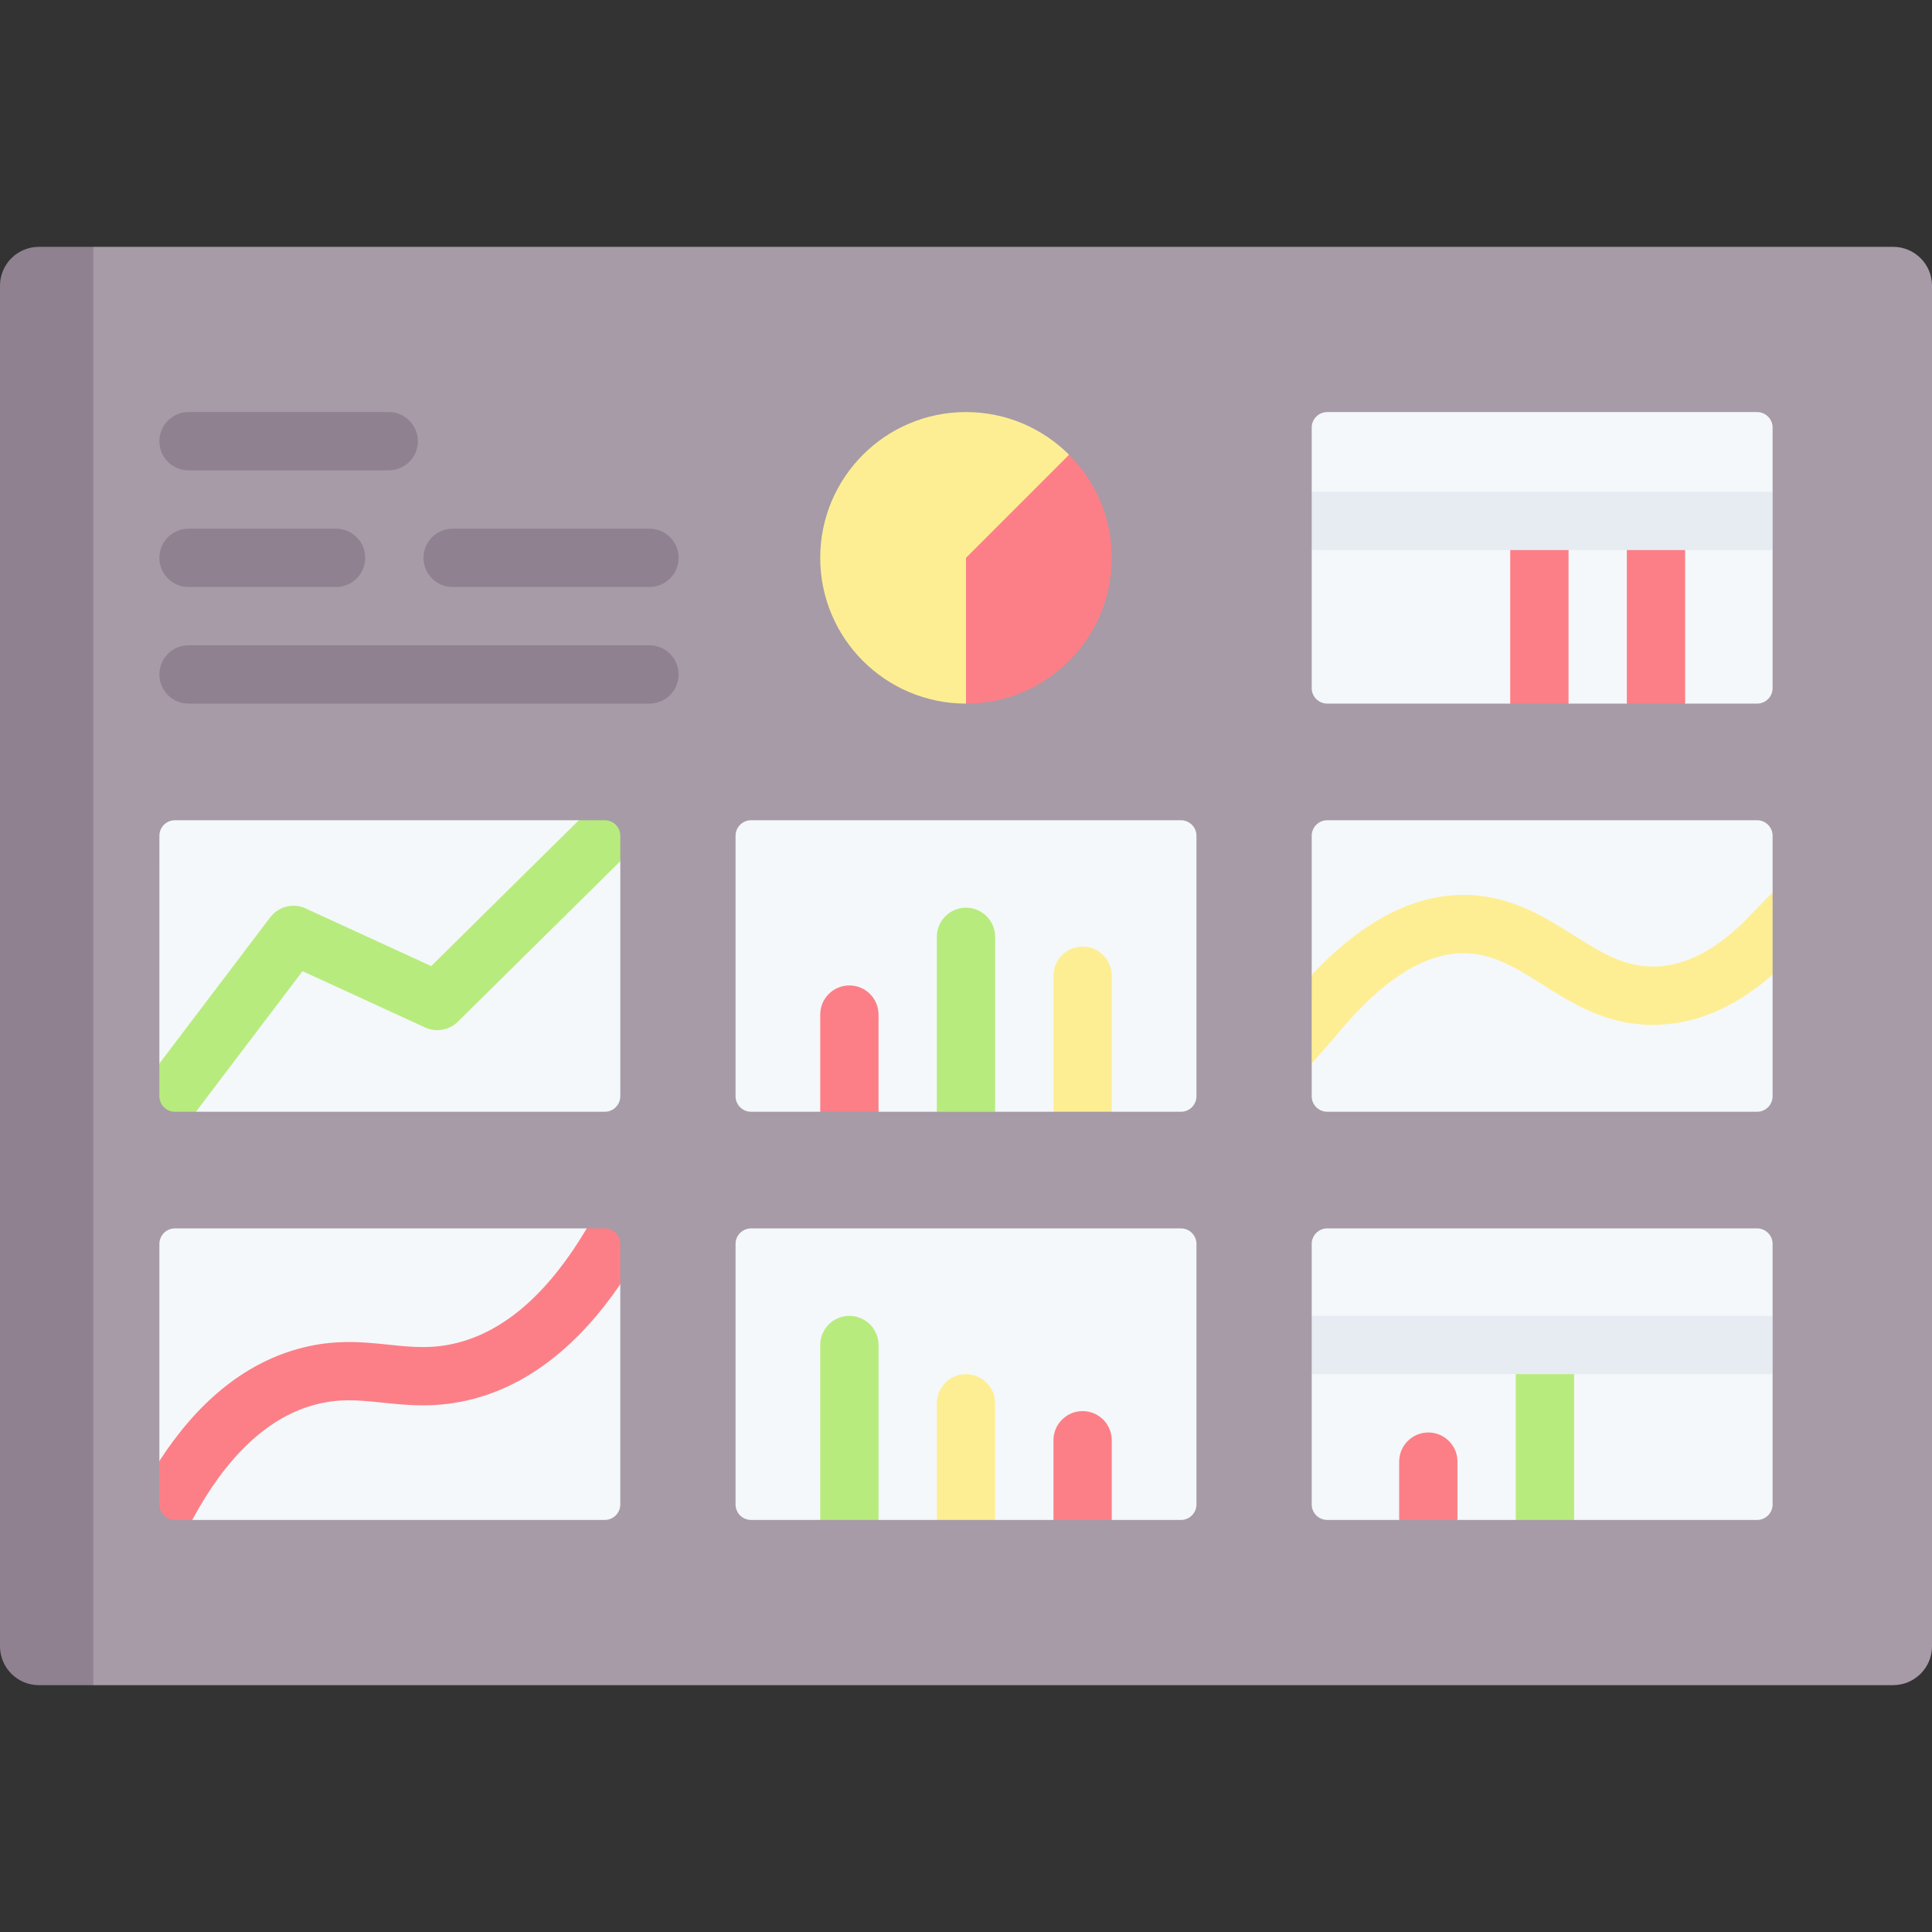<svg xmlns="http://www.w3.org/2000/svg" width="384pt" height="384pt" viewBox="0 0 384 384" version="1.1" class="iconadda">
<rect x="0" y="0" width="384" height="384" fill="#333333" stroke="none"/>
<g>
<g id="Dashboard_free_icon_GeUJWJU-0"><path style=" stroke:none;fill-rule:nonzero;fill:#a69ba7;fill-opacity:1;" d="M 376.273 334.938 L 18.543 334.938 L 13.133 332.492 C 8.867 332.492 5.406 329.031 5.406 324.766 L 5.41 60.648 C 5.41 56.383 8.871 52.922 13.137 52.922 L 18.547 49.059 L 376.277 49.059 C 380.543 49.059 384.004 52.52 384.004 56.785 L 384.004 327.207 C 384.004 331.473 380.543 334.934 376.277 334.934 Z M 376.273 334.938 " />
</g><g id="Dashboard_free_icon_GeUJWJU-1"><path style=" stroke:none;fill-rule:nonzero;fill:#908191;fill-opacity:1;" d="M 18.543 49.062 L 18.543 334.938 L 7.727 334.938 C 3.461 334.938 0 331.477 0 327.211 L 0 56.789 C 0 52.523 3.461 49.062 7.727 49.062 Z M 18.543 49.062 " />
</g><g id="Dashboard_free_icon_GeUJWJU-2"><path style=" stroke:none;fill-rule:nonzero;fill:#f4f8fa;fill-opacity:1;" d="M 120.199 220.973 L 38.949 220.973 L 36.742 218.523 C 35.035 218.523 33.648 217.141 33.648 215.434 L 31.676 211.387 L 31.68 166.117 C 31.68 164.41 33.062 163.027 34.77 163.027 L 115.047 163.027 L 117.988 165.293 L 117.984 165.293 C 119.691 165.293 121.078 166.676 121.078 168.383 L 123.293 171.168 L 123.293 217.883 L 123.289 217.883 C 123.289 219.59 121.906 220.973 120.199 220.973 Z M 234.715 220.973 L 220.973 220.973 L 215.18 216.34 L 209.387 220.973 L 197.797 220.973 L 192 216.34 L 186.207 220.973 L 174.617 220.973 L 168.824 216.34 L 163.031 220.973 L 149.285 220.973 C 147.578 220.973 146.195 219.59 146.195 217.883 L 146.195 166.117 C 146.195 164.41 147.578 163.027 149.285 163.027 L 234.719 163.027 L 234.715 163.027 C 236.422 163.027 237.809 164.41 237.809 166.117 L 237.809 217.883 C 237.805 219.59 236.422 220.973 234.715 220.973 Z M 349.23 220.973 L 263.801 220.973 C 262.094 220.973 260.711 219.59 260.711 217.883 L 260.711 211.379 L 263.117 199.836 L 260.711 193.789 L 260.711 166.117 C 260.711 164.41 262.094 163.027 263.801 163.027 L 349.234 163.027 L 349.23 163.027 C 350.938 163.027 352.32 164.41 352.32 166.117 L 352.32 177.359 L 348.922 189.07 L 352.32 193.715 L 352.32 217.883 C 352.32 219.59 350.938 220.973 349.23 220.973 Z M 349.23 139.848 L 334.938 139.848 L 329.695 135.844 L 323.348 139.848 L 311.758 139.848 L 306.516 135.844 L 300.168 139.848 L 263.801 139.848 C 262.094 139.848 260.711 138.465 260.711 136.758 L 260.711 109.328 L 265.59 103.535 L 260.711 97.742 L 260.711 84.988 C 260.711 83.281 262.094 81.898 263.801 81.898 L 349.234 81.898 L 349.23 81.898 C 350.938 81.898 352.32 83.281 352.32 84.988 L 352.32 97.738 L 347.902 103.531 L 352.32 109.324 L 352.32 136.754 C 352.324 137.574 351.996 138.363 351.418 138.941 C 350.836 139.523 350.051 139.848 349.23 139.848 Z M 120.199 302.102 L 38.207 302.102 L 36.961 299.094 C 35.254 299.094 33.867 297.711 33.867 296.004 L 31.676 290.379 L 31.676 247.242 L 31.68 247.242 C 31.68 245.535 33.062 244.152 34.77 244.152 L 116.621 244.152 L 118.477 246.883 C 120.184 246.883 121.566 248.266 121.566 249.973 L 123.289 255.254 L 123.289 299.012 C 123.289 299.828 122.965 300.617 122.387 301.195 C 121.805 301.773 121.02 302.102 120.199 302.102 Z M 234.715 302.102 L 220.973 302.102 L 215.18 298.586 L 209.387 302.102 L 197.797 302.102 L 190.906 298.586 L 186.207 302.102 L 174.617 302.102 L 168.824 298.586 L 163.031 302.102 L 149.285 302.102 C 147.578 302.102 146.195 300.719 146.195 299.012 L 146.195 247.242 C 146.195 245.535 147.578 244.152 149.285 244.152 L 234.719 244.152 L 234.715 244.152 C 236.422 244.152 237.809 245.535 237.809 247.242 L 237.809 299.012 C 237.805 300.719 236.422 302.102 234.715 302.102 Z M 349.23 302.102 L 312.863 302.102 L 306.516 299.605 L 301.273 302.102 L 289.684 302.102 L 283.328 299.605 L 278.094 302.102 L 263.797 302.102 L 263.801 302.102 C 262.094 302.102 260.711 300.719 260.711 299.012 L 260.711 273.129 L 267.332 267.336 L 260.711 261.543 L 260.711 247.246 C 260.711 245.539 262.094 244.152 263.801 244.152 L 349.234 244.152 L 349.23 244.152 C 350.938 244.152 352.32 245.539 352.32 247.246 L 352.32 261.539 L 347.32 267.332 L 352.32 273.125 L 352.32 299.012 C 352.32 300.719 350.938 302.102 349.23 302.102 Z M 349.23 302.102 " />
</g><g id="Dashboard_free_icon_GeUJWJU-3"><path style=" stroke:none;fill-rule:nonzero;fill:#b8eb7d;fill-opacity:1;" d="M 301.273 265.426 L 312.863 265.426 L 312.863 302.102 L 301.273 302.102 Z M 301.273 265.426 " />
</g><g id="Dashboard_free_icon_GeUJWJU-4"><path style=" stroke:none;fill-rule:nonzero;fill:#908191;fill-opacity:1;" d="M 77.262 93.488 L 37.473 93.488 C 34.273 93.488 31.68 90.895 31.68 87.695 C 31.68 84.496 34.273 81.898 37.473 81.898 L 77.262 81.898 C 80.461 81.898 83.055 84.492 83.055 87.691 C 83.055 90.891 80.461 93.484 77.262 93.484 Z M 129.086 116.668 L 89.973 116.668 C 86.77 116.668 84.176 114.074 84.176 110.875 C 84.176 107.672 86.77 105.078 89.973 105.078 L 129.086 105.078 C 132.285 105.078 134.879 107.672 134.879 110.875 C 134.879 114.074 132.285 116.668 129.086 116.668 Z M 66.793 116.668 L 37.473 116.668 C 34.273 116.668 31.68 114.074 31.68 110.875 C 31.68 107.672 34.273 105.078 37.473 105.078 L 66.793 105.078 C 69.992 105.078 72.586 107.672 72.586 110.875 C 72.586 114.074 69.992 116.668 66.793 116.668 Z M 129.086 139.848 L 37.473 139.848 C 34.273 139.848 31.68 137.254 31.68 134.055 C 31.68 130.852 34.273 128.258 37.473 128.258 L 129.086 128.258 C 132.285 128.258 134.879 130.852 134.879 134.055 C 134.879 137.254 132.285 139.848 129.086 139.848 Z M 129.086 139.848 " />
</g><g id="Dashboard_free_icon_GeUJWJU-5"><path style=" stroke:none;fill-rule:nonzero;fill:#fc7f87;fill-opacity:1;" d="M 174.617 201.656 L 174.617 220.973 L 163.027 220.973 L 163.027 201.656 C 163.027 198.457 165.621 195.863 168.82 195.863 C 172.02 195.863 174.613 198.457 174.617 201.656 Z M 174.617 201.656 " />
</g><g id="Dashboard_free_icon_GeUJWJU-6"><path style=" stroke:none;fill-rule:nonzero;fill:#feee93;fill-opacity:1;" d="M 220.973 193.93 L 220.973 220.973 L 209.383 220.973 L 209.383 193.93 C 209.383 190.73 211.98 188.137 215.176 188.137 C 218.375 188.137 220.973 190.734 220.973 193.93 Z M 220.973 193.93 " />
</g><g id="Dashboard_free_icon_GeUJWJU-7"><path style=" stroke:none;fill-rule:nonzero;fill:#b8eb7d;fill-opacity:1;" d="M 197.793 186.207 L 197.793 220.977 L 186.203 220.977 L 186.203 186.207 C 186.207 183.004 188.801 180.414 192 180.41 C 195.199 180.41 197.793 183.004 197.793 186.207 Z M 197.793 186.207 " />
</g><g id="Dashboard_free_icon_GeUJWJU-8"><path style=" stroke:none;fill-rule:nonzero;fill:#fc7f87;fill-opacity:1;" d="M 220.973 286.262 L 220.973 302.102 L 209.383 302.102 L 209.383 286.262 C 209.383 283.062 211.98 280.469 215.176 280.469 C 218.375 280.469 220.973 283.066 220.973 286.262 Z M 220.973 286.262 " />
</g><g id="Dashboard_free_icon_GeUJWJU-9"><path style=" stroke:none;fill-rule:nonzero;fill:#b8eb7d;fill-opacity:1;" d="M 174.617 267.332 L 174.617 302.102 L 163.027 302.102 L 163.027 267.332 C 163.027 264.133 165.621 261.539 168.82 261.539 C 172.02 261.539 174.613 264.133 174.617 267.332 Z M 174.617 267.332 " />
</g><g id="Dashboard_free_icon_GeUJWJU-10"><path style=" stroke:none;fill-rule:nonzero;fill:#feee93;fill-opacity:1;" d="M 197.793 278.922 L 197.793 302.102 L 186.203 302.102 L 186.203 278.922 C 186.207 275.723 188.801 273.129 192 273.125 C 195.199 273.129 197.793 275.723 197.793 278.922 Z M 352.32 177.359 L 352.32 193.715 C 345.336 199.863 337.918 203.203 330.215 203.652 C 320.148 204.246 312.945 199.703 306.586 195.695 C 301.309 192.371 296.758 189.5 290.973 189.461 L 290.871 189.461 C 282.859 189.461 274.23 195.109 265.211 206.25 C 265.156 206.312 265.109 206.375 265.055 206.43 L 260.703 211.383 L 260.711 193.785 C 270.609 183.215 280.738 177.867 290.875 177.867 L 291.047 177.867 C 300.141 177.922 306.855 182.156 312.773 185.887 C 318.359 189.41 323.195 192.461 329.539 192.082 C 335.75 191.719 341.984 188.219 348.09 181.684 C 348.121 181.645 348.152 181.613 348.184 181.582 Z M 352.32 177.359 " />
</g><g id="Dashboard_free_icon_GeUJWJU-11"><path style=" stroke:none;fill-rule:nonzero;fill:#fc7f87;fill-opacity:1;" d="M 220.973 110.875 C 220.973 126.875 208 139.848 192 139.848 L 182.613 106.391 L 212.488 90.383 C 217.727 95.629 220.973 102.867 220.973 110.871 Z M 220.973 110.875 " />
</g><g id="Dashboard_free_icon_GeUJWJU-12"><path style=" stroke:none;fill-rule:nonzero;fill:#feee93;fill-opacity:1;" d="M 212.488 90.383 L 192 110.875 L 192 139.848 C 176 139.848 163.027 126.875 163.027 110.875 C 163.027 94.875 176 81.902 192 81.902 C 200.004 81.902 207.242 85.148 212.488 90.387 Z M 212.488 90.383 " />
</g><g id="Dashboard_free_icon_GeUJWJU-13"><path style=" stroke:none;fill-rule:nonzero;fill:#fc7f87;fill-opacity:1;" d="M 323.348 103.531 L 334.938 103.531 L 334.938 139.844 L 323.348 139.844 Z M 300.168 103.531 L 311.758 103.531 L 311.758 139.844 L 300.168 139.844 Z M 300.168 103.531 " />
</g><g id="Dashboard_free_icon_GeUJWJU-14"><path style=" stroke:none;fill-rule:nonzero;fill:#b8eb7d;fill-opacity:1;" d="M 123.289 166.117 L 123.289 171.172 L 90.992 203.082 L 90.992 203.078 C 89.277 204.773 86.695 205.227 84.504 204.223 L 60.133 193.027 L 38.945 220.973 L 34.766 220.973 L 34.77 220.973 C 33.949 220.973 33.164 220.648 32.582 220.07 C 32.004 219.488 31.676 218.703 31.68 217.883 L 31.68 211.387 L 53.707 182.32 C 55.348 180.156 58.266 179.422 60.738 180.551 L 85.703 192.016 L 115.047 163.027 L 120.199 163.027 C 121.02 163.027 121.805 163.352 122.383 163.93 C 122.965 164.512 123.289 165.297 123.289 166.117 Z M 123.289 166.117 " />
</g><g id="Dashboard_free_icon_GeUJWJU-15"><path style=" stroke:none;fill-rule:nonzero;fill:#fc7f87;fill-opacity:1;" d="M 123.289 247.242 L 123.289 255.254 C 114.922 267.477 105.141 275.125 94.098 278.039 C 86.91 279.934 81.125 279.32 76.027 278.789 C 71.293 278.293 67.203 277.863 62.137 279.324 C 52.973 281.953 44.93 289.617 38.207 302.102 L 34.77 302.102 C 33.949 302.102 33.164 301.773 32.582 301.195 C 32.004 300.617 31.676 299.828 31.68 299.012 L 31.68 290.383 C 39.281 278.656 48.422 271.207 58.938 268.184 C 66.168 266.105 72.051 266.723 77.234 267.266 C 81.949 267.762 86.02 268.184 91.148 266.832 C 100.629 264.336 109.184 256.719 116.621 244.156 L 120.199 244.156 L 120.199 244.152 C 121.02 244.152 121.805 244.477 122.383 245.059 C 122.965 245.637 123.289 246.426 123.289 247.242 Z M 123.289 247.242 " />
</g><g id="Dashboard_free_icon_GeUJWJU-16"><path style=" stroke:none;fill-rule:nonzero;fill:#e7ecf3;fill-opacity:1;" d="M 260.711 261.535 L 352.324 261.535 L 352.324 273.125 L 260.711 273.125 Z M 260.711 261.535 " />
</g><g id="Dashboard_free_icon_GeUJWJU-17"><path style=" stroke:none;fill-rule:nonzero;fill:#fc7f87;fill-opacity:1;" d="M 289.684 290.512 L 289.684 302.102 L 278.094 302.102 L 278.094 290.512 C 278.098 287.312 280.691 284.719 283.891 284.715 C 287.09 284.719 289.684 287.312 289.684 290.512 Z M 289.684 290.512 " />
</g><g id="Dashboard_free_icon_GeUJWJU-18"><path style=" stroke:none;fill-rule:nonzero;fill:#e7ecf3;fill-opacity:1;" d="M 260.711 97.738 L 352.324 97.738 L 352.324 109.328 L 260.711 109.328 Z M 260.711 97.738 " />
</g></g>
</svg>